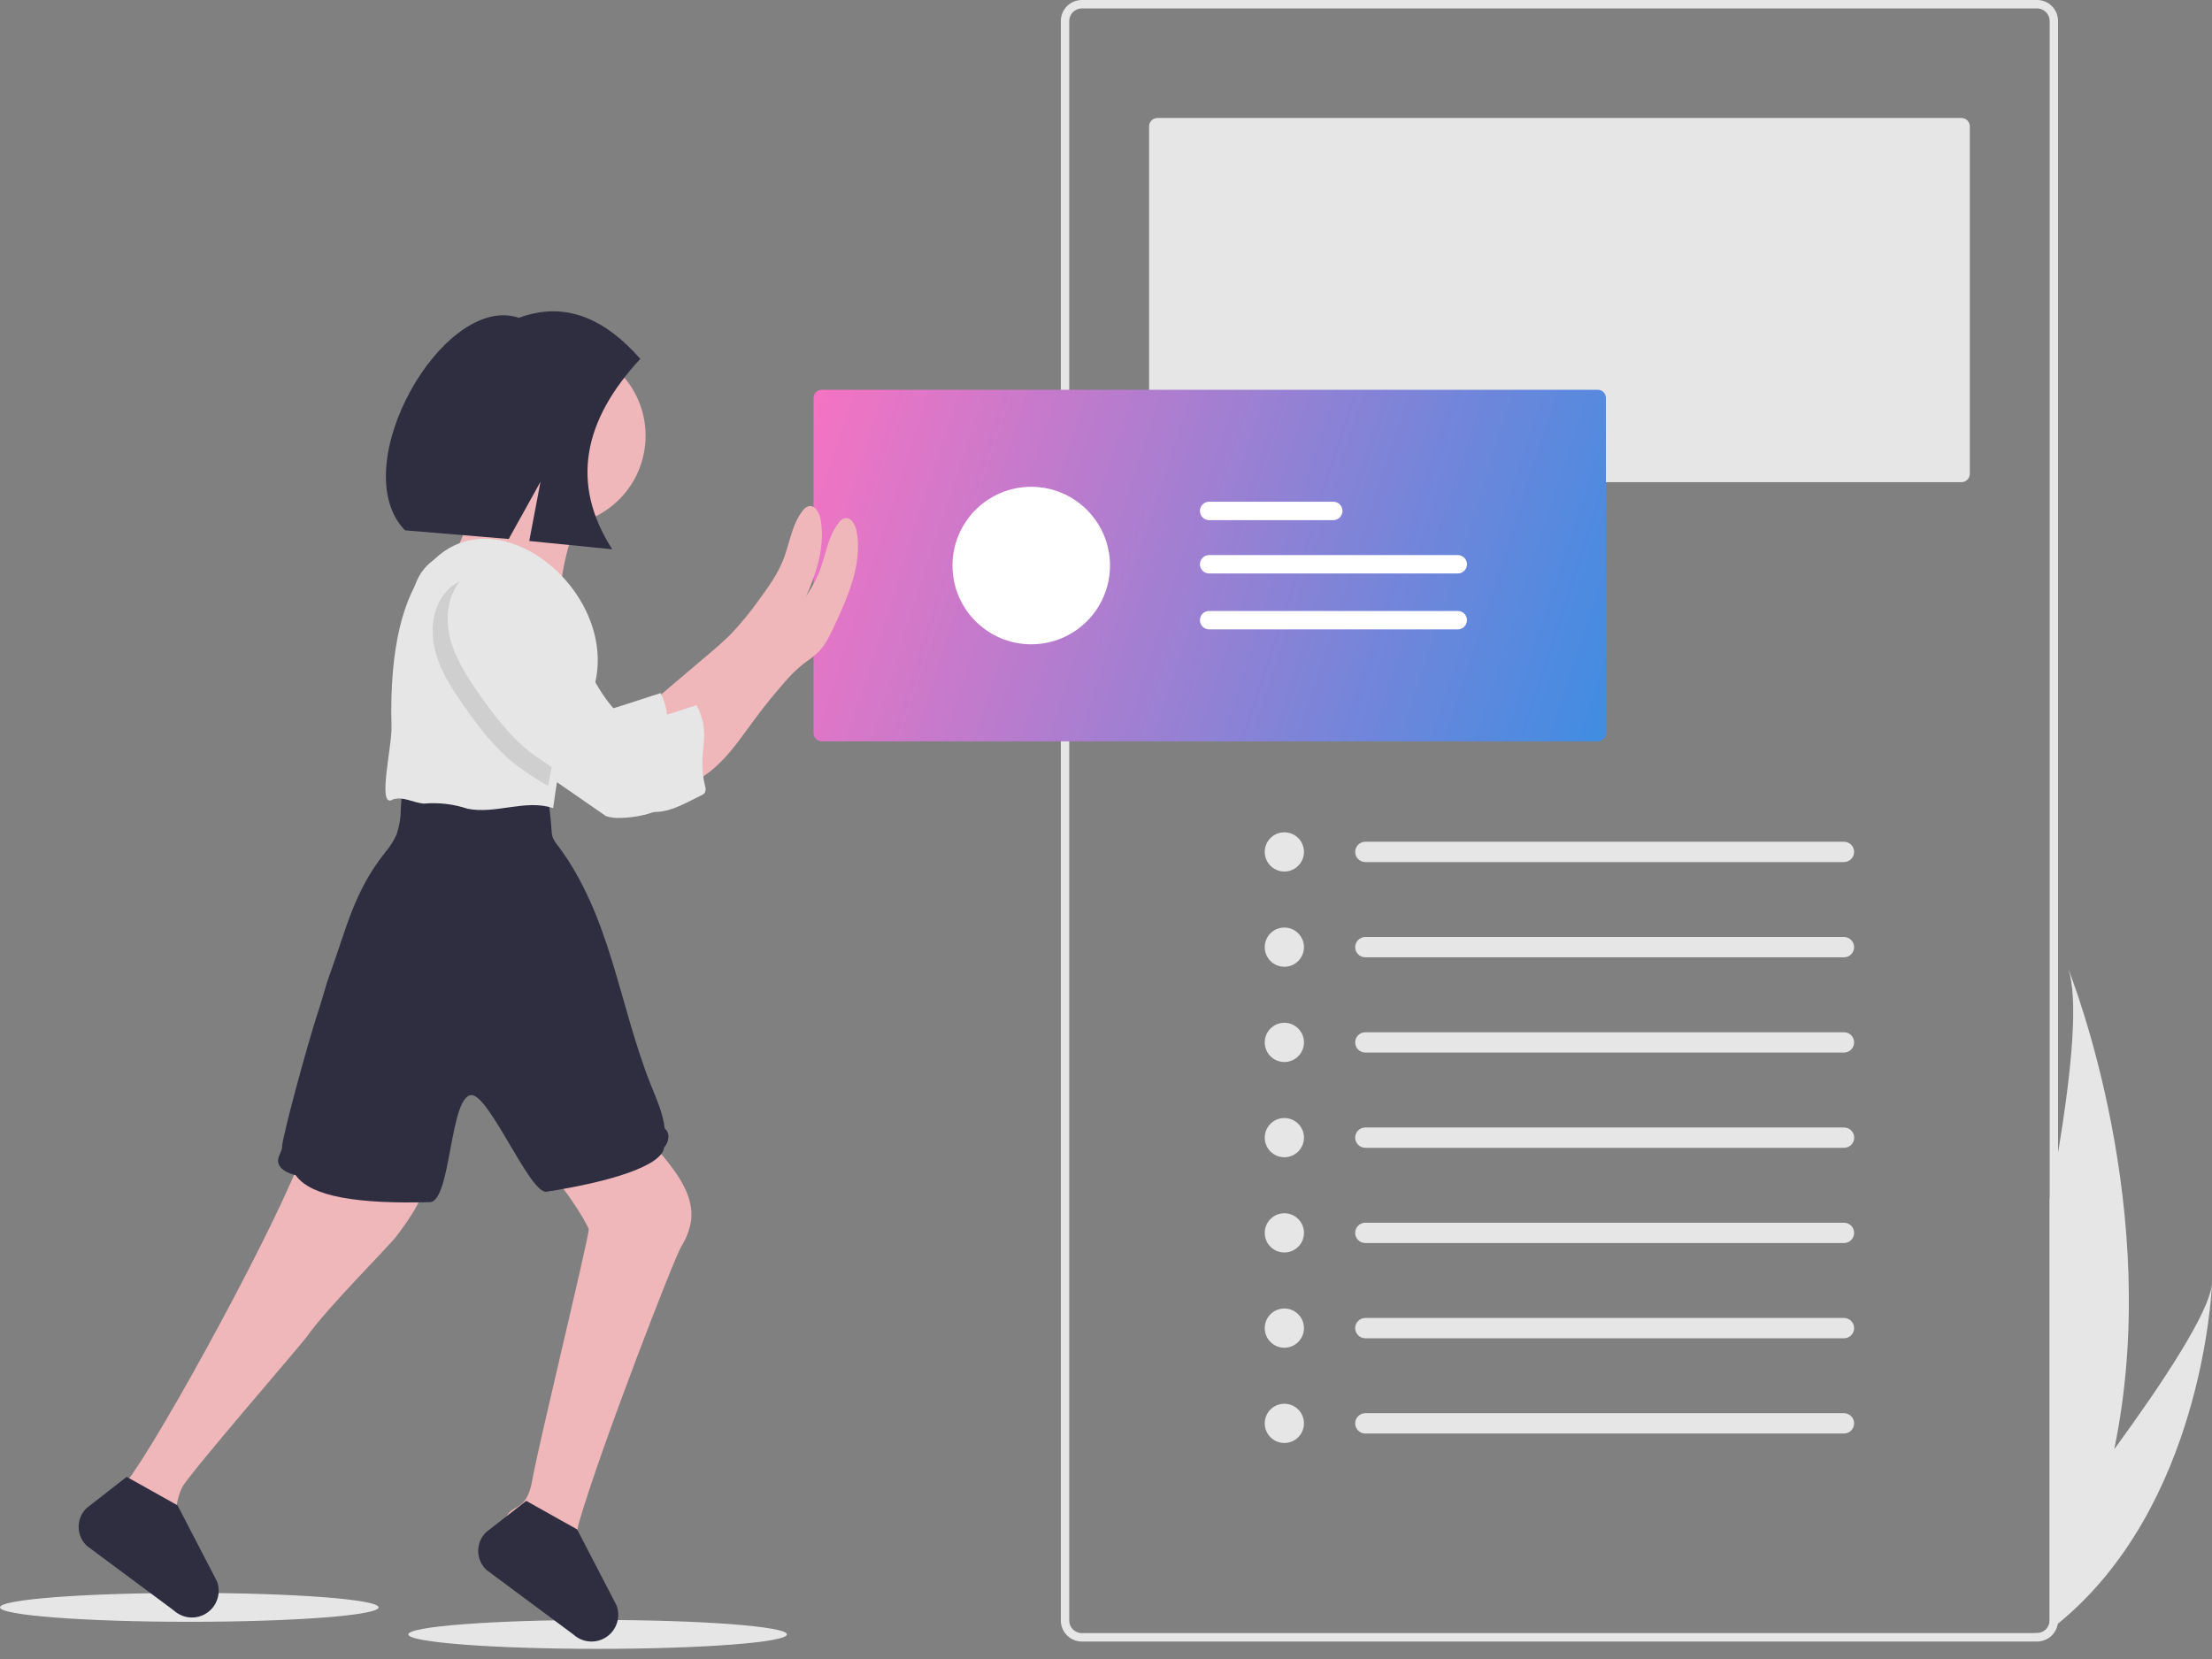 <svg width="200" height="150" viewBox="0 0 200 150" fill="none" xmlns="http://www.w3.org/2000/svg">
<rect x="0" y="0" width="200" height="150" fill="#808080" stroke="none"/>
<g clip-path="url(#clip0)">
<path d="M17.116 146.637C26.568 146.637 34.231 146.052 34.231 145.331C34.231 144.61 26.568 144.026 17.116 144.026C7.663 144.026 0 144.61 0 145.331C0 146.052 7.663 146.637 17.116 146.637Z" fill="#E6E6E6"/>
<path d="M54.037 149.082C63.489 149.082 71.152 148.497 71.152 147.776C71.152 147.055 63.489 146.471 54.037 146.471C44.584 146.471 36.921 147.055 36.921 147.776C36.921 148.497 44.584 149.082 54.037 149.082Z" fill="#E6E6E6"/>
<path d="M184.183 0H97.816C97.312 0.001 96.829 0.201 96.473 0.557C96.117 0.913 95.917 1.396 95.916 1.9V146.52C95.916 147.024 96.117 147.507 96.473 147.863C96.829 148.22 97.312 148.42 97.816 148.42H184.183C184.635 148.42 185.073 148.259 185.416 147.965C185.76 147.671 185.987 147.264 186.057 146.817C186.075 146.719 186.083 146.62 186.082 146.52V1.9C186.082 1.396 185.881 0.913 185.525 0.557C185.169 0.201 184.686 0.001 184.183 0V0ZM185.323 146.52C185.323 146.823 185.202 147.113 184.989 147.326C184.775 147.54 184.485 147.66 184.183 147.66H97.816C97.513 147.66 97.224 147.54 97.01 147.326C96.796 147.113 96.676 146.823 96.676 146.52V1.9C96.676 1.597 96.797 1.308 97.01 1.094C97.224 0.881 97.513 0.76 97.816 0.76H184.183C184.485 0.76 184.775 0.881 184.988 1.094C185.202 1.308 185.322 1.597 185.323 1.9V146.52Z" fill="#E6E6E6"/>
<path d="M104.654 10.668C104.453 10.668 104.26 10.748 104.117 10.891C103.975 11.033 103.895 11.226 103.894 11.428V42.834C103.895 43.036 103.975 43.229 104.117 43.371C104.26 43.514 104.453 43.594 104.654 43.594H177.344C177.546 43.594 177.739 43.514 177.881 43.371C178.024 43.229 178.104 43.036 178.104 42.834V11.428C178.104 11.226 178.024 11.033 177.881 10.891C177.739 10.748 177.546 10.668 177.344 10.668L104.654 10.668Z" fill="#E6E6E6"/>
<path d="M74.292 35.241C74.097 35.241 73.911 35.319 73.774 35.456C73.636 35.594 73.559 35.78 73.558 35.975V66.294C73.559 66.489 73.636 66.675 73.774 66.812C73.911 66.95 74.097 67.027 74.292 67.028H144.466C144.661 67.027 144.847 66.95 144.985 66.812C145.122 66.675 145.2 66.489 145.2 66.294V35.975C145.2 35.78 145.122 35.594 144.985 35.456C144.847 35.319 144.661 35.241 144.466 35.241H74.292Z" fill="url(#paint0_linear)"/>
<path d="M38.574 105.665C38.666 107.936 37.215 109.949 35.857 111.758C35.238 112.605 29.482 118.347 27.744 120.857C27.323 121.466 16.987 133.396 16.457 134.501C16.333 134.763 16.23 135.035 16.15 135.314C15.841 136.373 15.827 137.514 15.854 138.644V139.434C15.909 141.159 15.987 142.892 16.397 144.563C16.457 144.807 16.525 145.054 16.56 145.301C16.451 145.23 16.347 145.149 16.251 145.06L10.633 140.89L10.283 140.629C9.924 139.592 9.585 138.543 9.202 137.519C8.974 136.911 9.218 136.215 9.62 135.707C10.056 135.227 10.536 134.788 11.054 134.398C11.452 133.986 11.807 133.535 12.114 133.051C15.99 127.409 26.907 107.164 27.703 103.09C28.752 102.894 29.827 102.881 30.881 103.049L36.485 103.793C37.09 103.875 37.753 103.986 38.147 104.451C38.416 104.799 38.566 105.225 38.574 105.665V105.665Z" fill="#EFB7B9"/>
<path d="M62.493 110.294C62.374 111.14 62.075 111.952 61.616 112.673C61.04 113.55 54.426 130.563 52.37 137.587C51.992 138.877 52.19 140.124 52.15 140.556C52.117 140.915 52.087 141.273 52.06 141.629C52.022 142.072 51.992 142.515 51.959 142.955C51.875 144.12 51.802 145.345 52.294 146.404C52.486 146.823 52.777 147.184 52.905 147.602C52.713 147.504 52.536 147.379 52.378 147.233L46.76 143.063C46.302 141.765 45.949 140.433 45.704 139.078C45.562 138.31 45.495 137.427 45.975 136.837C46.003 136.801 46.033 136.767 46.065 136.734C46.222 136.587 46.397 136.461 46.587 136.359C46.76 136.264 46.927 136.157 47.086 136.039C47.206 135.945 47.313 135.838 47.407 135.718C47.869 135.148 48.034 134.347 48.173 133.594C48.716 130.514 53.318 111.614 53.231 111.146C53.136 110.687 50.523 106.284 48.73 105.306C50.59 103.748 52.712 102.532 54.996 101.715C55.399 101.528 55.844 101.452 56.287 101.495C56.523 101.547 56.749 101.639 56.955 101.767C58.185 102.457 59.128 103.543 60.03 104.63C61.374 106.265 62.719 108.188 62.493 110.294Z" fill="#EFB7B9"/>
<path d="M60.042 103.749C59.868 105.392 55.253 106.846 49.416 107.75C47.909 107.984 44.206 98.861 42.591 99.015C40.649 99.201 40.785 108.644 38.864 108.694C32.327 108.867 28.103 108.197 26.737 106.259C25.998 106.08 25.108 105.656 25.143 104.901C25.167 104.469 25.51 104.086 25.507 103.662C25.507 102.923 27.65 94.834 28.913 90.996C29.228 90.043 29.456 89.065 29.812 88.122C31.35 83.874 32.01 80.614 34.818 77.078C35.248 76.581 35.602 76.024 35.867 75.423C36.108 74.703 36.234 73.948 36.239 73.188L36.394 70.529C40.558 70.333 44.603 70.412 48.677 71.292C48.898 71.285 49.113 71.367 49.274 71.519C49.435 71.67 49.529 71.88 49.535 72.101L49.535 72.107C49.693 73.079 49.803 74.056 49.867 75.038C49.869 75.254 49.9 75.47 49.959 75.679C50.066 75.942 50.215 76.187 50.399 76.404C52.757 79.495 54.202 83.195 55.343 86.9C56.484 90.605 57.391 94.413 58.825 98.037C59.32 99.286 59.966 100.691 60.096 102.03C60.613 102.413 60.498 103.279 60.042 103.749Z" fill="#2F2E41"/>
<path d="M64 59.207C64.717 58.601 65.434 57.993 66.091 57.325C67.019 56.341 67.876 55.294 68.656 54.19C69.487 53.057 70.313 51.897 70.829 50.588C71.413 49.089 71.592 47.383 72.608 46.139C72.723 45.977 72.882 45.852 73.067 45.78C73.645 45.598 74.077 46.323 74.189 46.924C74.732 49.863 73.436 52.796 72.176 55.507C71.76 56.401 71.326 57.319 70.606 57.995C70.211 58.333 69.799 58.649 69.37 58.943C68.734 59.461 68.148 60.037 67.621 60.666C66.715 61.694 65.854 62.76 65.037 63.863C64.024 65.221 63.074 66.644 61.873 67.842C60.672 69.04 59.17 70.015 57.489 70.251C57.97 70.186 57.812 67.364 57.761 67.008C57.687 66.492 57.334 65.884 57.323 65.378C57.31 64.759 57.562 64.669 58.073 64.235L64 59.207Z" fill="#EFB7B9"/>
<path d="M43.839 41.431C43.839 41.431 42.209 49.58 40.308 50.938C38.407 52.297 50.63 53.926 50.63 53.926C50.63 53.926 50.902 47.407 54.161 44.419C57.421 41.431 43.839 41.431 43.839 41.431Z" fill="#EFB7B9"/>
<path d="M54.792 73.791C55.195 73.917 55.617 73.972 56.038 73.954C57.465 73.938 58.87 73.611 60.156 72.995C60.277 72.948 60.383 72.872 60.466 72.772C60.514 72.668 60.54 72.555 60.542 72.441C60.545 72.326 60.523 72.213 60.48 72.107C59.714 69.01 61.191 65.498 59.724 62.667C58.13 63.186 56.381 63.754 54.786 64.259C54.542 64.359 54.278 64.403 54.015 64.39C53.699 64.324 53.41 64.166 53.184 63.936C51.456 62.442 50.367 60.361 49.381 58.305C48.395 56.249 47.428 54.127 45.874 52.454C44.32 50.781 42.867 49.895 40.596 50.137C39.79 50.247 39.05 50.642 38.51 51.251C37.228 52.631 36.972 54.73 37.423 56.561C37.874 58.392 38.909 60.014 39.985 61.559C41.386 63.575 42.894 65.56 44.842 67.057C45.895 67.82 46.989 68.526 48.118 69.173" fill="#E6E6E6"/>
<path d="M50.223 47.543C54.723 47.543 58.372 43.895 58.372 39.394C58.372 34.894 54.723 31.245 50.223 31.245C45.722 31.245 42.074 34.894 42.074 39.394C42.074 43.895 45.722 47.543 50.223 47.543Z" fill="#EFB7B9"/>
<path d="M53.482 62.847C51.032 65.736 50.515 69.426 50.014 73.068C47.553 72.234 44.825 73.633 42.277 73.123C40.998 72.697 39.644 72.539 38.301 72.661C37.358 72.571 36.424 71.979 35.525 72.281C34.03 73.227 35.486 67.363 35.397 65.658C34.613 36.905 57.935 50.893 53.482 62.847Z" fill="#E6E6E6"/>
<path d="M67.26 60.293C67.977 59.688 68.694 59.079 69.351 58.411C70.279 57.428 71.135 56.38 71.915 55.276C72.746 54.144 73.572 52.984 74.088 51.675C74.672 50.175 74.852 48.469 75.868 47.225C75.982 47.063 76.142 46.939 76.326 46.867C76.905 46.685 77.337 47.41 77.448 48.01C77.992 50.949 76.696 53.883 75.436 56.594C75.02 57.487 74.585 58.406 73.865 59.082C73.471 59.419 73.058 59.736 72.63 60.03C71.993 60.547 71.407 61.124 70.88 61.752C69.975 62.781 69.114 63.846 68.297 64.949C67.284 66.307 66.333 67.731 65.133 68.929C63.932 70.126 62.43 71.102 60.748 71.338C61.229 71.273 61.072 68.451 61.02 68.095C60.947 67.579 60.594 66.97 60.583 66.465C60.569 65.846 60.822 65.756 61.332 65.321L67.26 60.293Z" fill="#EFB7B9"/>
<path opacity="0.1" d="M52.667 63.118L52.648 63.154C52.178 64.026 51.475 64.759 50.991 65.628C50.448 66.612 50.196 67.733 49.978 68.839C49.828 69.581 49.689 70.325 49.563 71.069C48.587 70.51 47.644 69.896 46.738 69.23C44.79 67.733 43.282 65.748 41.881 63.73C40.794 62.184 39.762 60.562 39.319 58.734C38.877 56.906 39.135 54.804 40.406 53.424C40.946 52.815 41.686 52.419 42.492 52.307C44.763 52.066 46.197 52.943 47.751 54.614C49.305 56.284 50.266 58.416 51.258 60.465C51.698 61.353 52.149 62.263 52.667 63.118Z" fill="black"/>
<path d="M43.856 51.224C43.05 51.334 42.31 51.729 41.77 52.337C40.487 53.717 40.232 55.817 40.683 57.648C41.134 59.478 42.169 61.1 43.245 62.646C44.646 64.661 46.154 66.647 48.101 68.144C49.155 68.907 50.248 69.613 51.377 70.26C53.253 71.415 55.055 71.055 56.775 72.433C57.151 72.774 57.583 73.049 58.051 73.248C58.454 73.374 58.876 73.429 59.298 73.41C60.724 73.395 62.13 72.525 63.416 71.908C63.536 71.862 63.643 71.785 63.726 71.686C63.774 71.582 63.8 71.469 63.802 71.354C63.804 71.24 63.783 71.126 63.739 71.02C62.973 67.924 64.451 66.584 62.984 63.754C61.389 64.273 59.64 64.841 58.046 65.346C57.801 65.445 57.538 65.49 57.274 65.476C56.959 65.41 56.669 65.253 56.443 65.022C54.715 63.529 53.626 61.448 52.64 59.392C51.654 57.335 50.687 55.214 49.133 53.541C47.58 51.867 46.127 50.982 43.856 51.224Z" fill="#E6E6E6"/>
<path d="M55.203 147.7C54.84 148.069 54.367 148.312 53.856 148.392C53.344 148.472 52.82 148.386 52.361 148.145C52.17 148.047 51.993 147.923 51.834 147.776L46.217 143.606L43.99 141.952C43.755 141.734 43.568 141.471 43.439 141.178C43.309 140.886 43.241 140.57 43.238 140.25C43.234 139.93 43.296 139.613 43.419 139.317C43.543 139.022 43.725 138.755 43.955 138.532L45.432 137.381L46.043 136.903L46.864 136.262L47.581 135.702L52.182 138.282L52.261 138.435L55.743 145.149C55.906 145.582 55.941 146.052 55.846 146.504C55.75 146.956 55.527 147.371 55.203 147.7V147.7Z" fill="#2F2E41"/>
<path d="M19.076 145.527C18.712 145.896 18.24 146.139 17.729 146.219C17.217 146.299 16.693 146.213 16.234 145.972C16.161 145.934 16.088 145.891 16.017 145.845C15.907 145.773 15.804 145.692 15.707 145.603L10.09 141.433L9.74 141.173L7.863 139.779C7.628 139.561 7.441 139.298 7.312 139.005C7.182 138.713 7.114 138.397 7.111 138.077C7.107 137.757 7.169 137.44 7.292 137.144C7.416 136.849 7.598 136.582 7.827 136.359L9.305 135.208L9.916 134.73L10.737 134.089L11.454 133.529L11.57 133.594L15.607 135.857L16.055 136.109L16.134 136.262L19.616 142.976C19.779 143.409 19.814 143.879 19.719 144.331C19.623 144.783 19.4 145.198 19.076 145.527V145.527Z" fill="#2F2E41"/>
<path d="M57.895 32.447C54.74 28.872 51.182 27.163 46.916 28.733C40.072 26.435 31.075 42.223 36.615 47.949L45.997 48.731L48.87 43.558L47.853 48.916L55.358 49.665C51.529 43.713 52.758 37.991 57.895 32.447Z" fill="#2F2E41"/>
<path d="M93.24 58.255C97.173 58.255 100.361 55.067 100.361 51.134C100.361 47.202 97.173 44.014 93.24 44.014C89.308 44.014 86.12 47.202 86.12 51.134C86.12 55.067 89.308 58.255 93.24 58.255Z" fill="white"/>
<path d="M109.311 50.187C109.092 50.191 108.884 50.28 108.731 50.436C108.578 50.591 108.492 50.801 108.492 51.02C108.492 51.238 108.578 51.448 108.731 51.603C108.884 51.759 109.092 51.848 109.311 51.852H131.792C132.013 51.856 132.226 51.771 132.385 51.618C132.544 51.464 132.635 51.254 132.638 51.033C132.642 50.812 132.558 50.599 132.404 50.441C132.251 50.282 132.04 50.191 131.82 50.187C131.811 50.187 131.801 50.187 131.792 50.187H109.311Z" fill="white"/>
<path d="M109.311 45.364C109.092 45.367 108.884 45.456 108.731 45.612C108.578 45.768 108.492 45.978 108.492 46.196C108.492 46.414 108.578 46.624 108.731 46.78C108.884 46.936 109.092 47.025 109.311 47.029H120.537C120.758 47.032 120.971 46.948 121.13 46.794C121.288 46.641 121.379 46.43 121.383 46.21C121.387 45.989 121.302 45.776 121.149 45.617C120.996 45.459 120.786 45.367 120.565 45.364C120.556 45.363 120.547 45.363 120.537 45.364H109.311Z" fill="white"/>
<path d="M109.311 55.24C109.092 55.244 108.884 55.333 108.731 55.489C108.578 55.645 108.492 55.854 108.492 56.073C108.492 56.291 108.578 56.501 108.731 56.657C108.884 56.812 109.092 56.902 109.311 56.905H131.792C131.902 56.907 132.01 56.887 132.112 56.847C132.214 56.807 132.307 56.747 132.385 56.671C132.464 56.595 132.527 56.504 132.57 56.404C132.614 56.304 132.637 56.196 132.639 56.086C132.641 55.977 132.621 55.868 132.581 55.767C132.541 55.665 132.481 55.572 132.405 55.493C132.329 55.415 132.238 55.352 132.137 55.309C132.037 55.265 131.929 55.242 131.82 55.24C131.811 55.24 131.801 55.24 131.792 55.24H109.311Z" fill="white"/>
<path d="M116.126 78.799C117.105 78.799 117.899 78.006 117.899 77.026C117.899 76.047 117.105 75.254 116.126 75.254C115.147 75.254 114.353 76.047 114.353 77.026C114.353 78.006 115.147 78.799 116.126 78.799Z" fill="#E6E6E6"/>
<path d="M123.433 76.108C123.192 76.112 122.962 76.211 122.794 76.383C122.625 76.554 122.53 76.786 122.53 77.026C122.53 77.267 122.625 77.498 122.794 77.67C122.962 77.842 123.192 77.94 123.433 77.944H166.712C166.955 77.947 167.189 77.854 167.363 77.685C167.537 77.516 167.637 77.284 167.641 77.041C167.645 76.799 167.553 76.564 167.384 76.389C167.216 76.214 166.985 76.113 166.742 76.108C166.732 76.108 166.722 76.108 166.712 76.108H123.433Z" fill="#E6E6E6"/>
<path d="M116.126 87.411C117.105 87.411 117.899 86.617 117.899 85.638C117.899 84.659 117.105 83.865 116.126 83.865C115.147 83.865 114.353 84.659 114.353 85.638C114.353 86.617 115.147 87.411 116.126 87.411Z" fill="#E6E6E6"/>
<path d="M123.433 84.72C123.192 84.724 122.962 84.822 122.794 84.994C122.625 85.166 122.53 85.397 122.53 85.638C122.53 85.879 122.625 86.11 122.794 86.281C122.962 86.453 123.192 86.552 123.433 86.556H166.712C166.955 86.559 167.189 86.466 167.363 86.296C167.537 86.127 167.638 85.896 167.642 85.653C167.646 85.41 167.553 85.175 167.385 85.001C167.216 84.826 166.985 84.725 166.742 84.72C166.732 84.72 166.722 84.72 166.712 84.72H123.433Z" fill="#E6E6E6"/>
<path d="M116.126 96.022C117.105 96.022 117.899 95.228 117.899 94.249C117.899 93.27 117.105 92.476 116.126 92.476C115.147 92.476 114.353 93.27 114.353 94.249C114.353 95.228 115.147 96.022 116.126 96.022Z" fill="#E6E6E6"/>
<path d="M123.433 93.331C123.192 93.335 122.962 93.434 122.794 93.606C122.625 93.777 122.53 94.008 122.53 94.249C122.53 94.49 122.625 94.721 122.794 94.893C122.962 95.065 123.192 95.163 123.433 95.167H166.712C166.955 95.17 167.189 95.077 167.363 94.908C167.537 94.739 167.638 94.507 167.642 94.264C167.646 94.021 167.553 93.787 167.385 93.612C167.216 93.437 166.985 93.336 166.742 93.331C166.732 93.331 166.722 93.331 166.712 93.331H123.433Z" fill="#E6E6E6"/>
<path d="M116.126 104.634C117.105 104.634 117.899 103.84 117.899 102.861C117.899 101.881 117.105 101.088 116.126 101.088C115.147 101.088 114.353 101.881 114.353 102.861C114.353 103.84 115.147 104.634 116.126 104.634Z" fill="#E6E6E6"/>
<path d="M123.433 101.943C123.192 101.947 122.962 102.045 122.794 102.217C122.625 102.389 122.53 102.62 122.53 102.861C122.53 103.101 122.625 103.333 122.794 103.504C122.962 103.676 123.192 103.775 123.433 103.779H166.712C166.833 103.781 166.953 103.76 167.066 103.716C167.178 103.672 167.281 103.606 167.368 103.522C167.455 103.438 167.525 103.338 167.573 103.227C167.621 103.116 167.647 102.997 167.649 102.876C167.651 102.755 167.629 102.635 167.585 102.522C167.54 102.41 167.474 102.308 167.389 102.221C167.305 102.134 167.205 102.065 167.094 102.017C166.982 101.969 166.863 101.944 166.742 101.943C166.732 101.942 166.722 101.942 166.712 101.943H123.433Z" fill="#E6E6E6"/>
<path d="M116.126 113.245C117.105 113.245 117.899 112.451 117.899 111.472C117.899 110.493 117.105 109.699 116.126 109.699C115.147 109.699 114.353 110.493 114.353 111.472C114.353 112.451 115.147 113.245 116.126 113.245Z" fill="#E6E6E6"/>
<path d="M123.433 110.554C123.192 110.558 122.962 110.657 122.794 110.828C122.625 111 122.53 111.231 122.53 111.472C122.53 111.713 122.625 111.944 122.794 112.116C122.962 112.287 123.192 112.386 123.433 112.39H166.712C166.955 112.393 167.189 112.3 167.363 112.13C167.537 111.961 167.637 111.73 167.641 111.487C167.645 111.244 167.553 111.01 167.384 110.835C167.216 110.66 166.985 110.559 166.742 110.554C166.732 110.554 166.722 110.554 166.712 110.554H123.433Z" fill="#E6E6E6"/>
<path d="M116.126 121.856C117.105 121.856 117.899 121.063 117.899 120.083C117.899 119.104 117.105 118.31 116.126 118.31C115.147 118.31 114.353 119.104 114.353 120.083C114.353 121.063 115.147 121.856 116.126 121.856Z" fill="#E6E6E6"/>
<path d="M123.433 119.165C123.192 119.169 122.962 119.268 122.794 119.44C122.625 119.611 122.53 119.843 122.53 120.083C122.53 120.324 122.625 120.555 122.794 120.727C122.962 120.899 123.192 120.997 123.433 121.001H166.712C166.955 121.004 167.189 120.911 167.363 120.742C167.537 120.573 167.637 120.341 167.641 120.098C167.645 119.856 167.553 119.621 167.384 119.446C167.216 119.271 166.985 119.17 166.742 119.165C166.732 119.165 166.722 119.165 166.712 119.165H123.433Z" fill="#E6E6E6"/>
<path d="M116.126 130.468C117.105 130.468 117.899 129.674 117.899 128.695C117.899 127.716 117.105 126.922 116.126 126.922C115.147 126.922 114.353 127.716 114.353 128.695C114.353 129.674 115.147 130.468 116.126 130.468Z" fill="#E6E6E6"/>
<path d="M123.433 127.777C123.192 127.781 122.962 127.879 122.794 128.051C122.625 128.223 122.53 128.454 122.53 128.695C122.53 128.936 122.625 129.167 122.794 129.339C122.962 129.51 123.192 129.609 123.433 129.613H166.712C166.955 129.616 167.189 129.523 167.363 129.353C167.537 129.184 167.638 128.953 167.642 128.71C167.646 128.467 167.553 128.232 167.385 128.058C167.216 127.883 166.985 127.782 166.742 127.777C166.732 127.777 166.722 127.777 166.712 127.777H123.433Z" fill="#E6E6E6"/>
<path d="M200 116.049C199.962 116.983 199.017 136.275 186.057 146.817C185.515 147.257 184.952 147.682 184.368 148.091L183.927 147.66H184.183C184.485 147.66 184.775 147.54 184.989 147.326C185.203 147.113 185.323 146.823 185.323 146.52V108.493C185.594 107.035 185.849 105.601 186.082 104.205C187.346 96.62 187.931 90.212 186.984 87.55C187.394 88.578 195.631 109.61 191.158 131.04C195.588 124.974 199.792 118.607 200 116.049Z" fill="#E6E6E6"/>
</g>
<defs>
<linearGradient id="paint0_linear" x1="74" y1="35" x2="151" y2="60" gradientUnits="userSpaceOnUse">
<stop stop-color="#F573C3"/>
<stop offset="1" stop-color="#378EE4"/>
</linearGradient>
<clipPath id="clip0">
<rect width="200" height="149.082" fill="white"/>
</clipPath>
</defs>
</svg>
